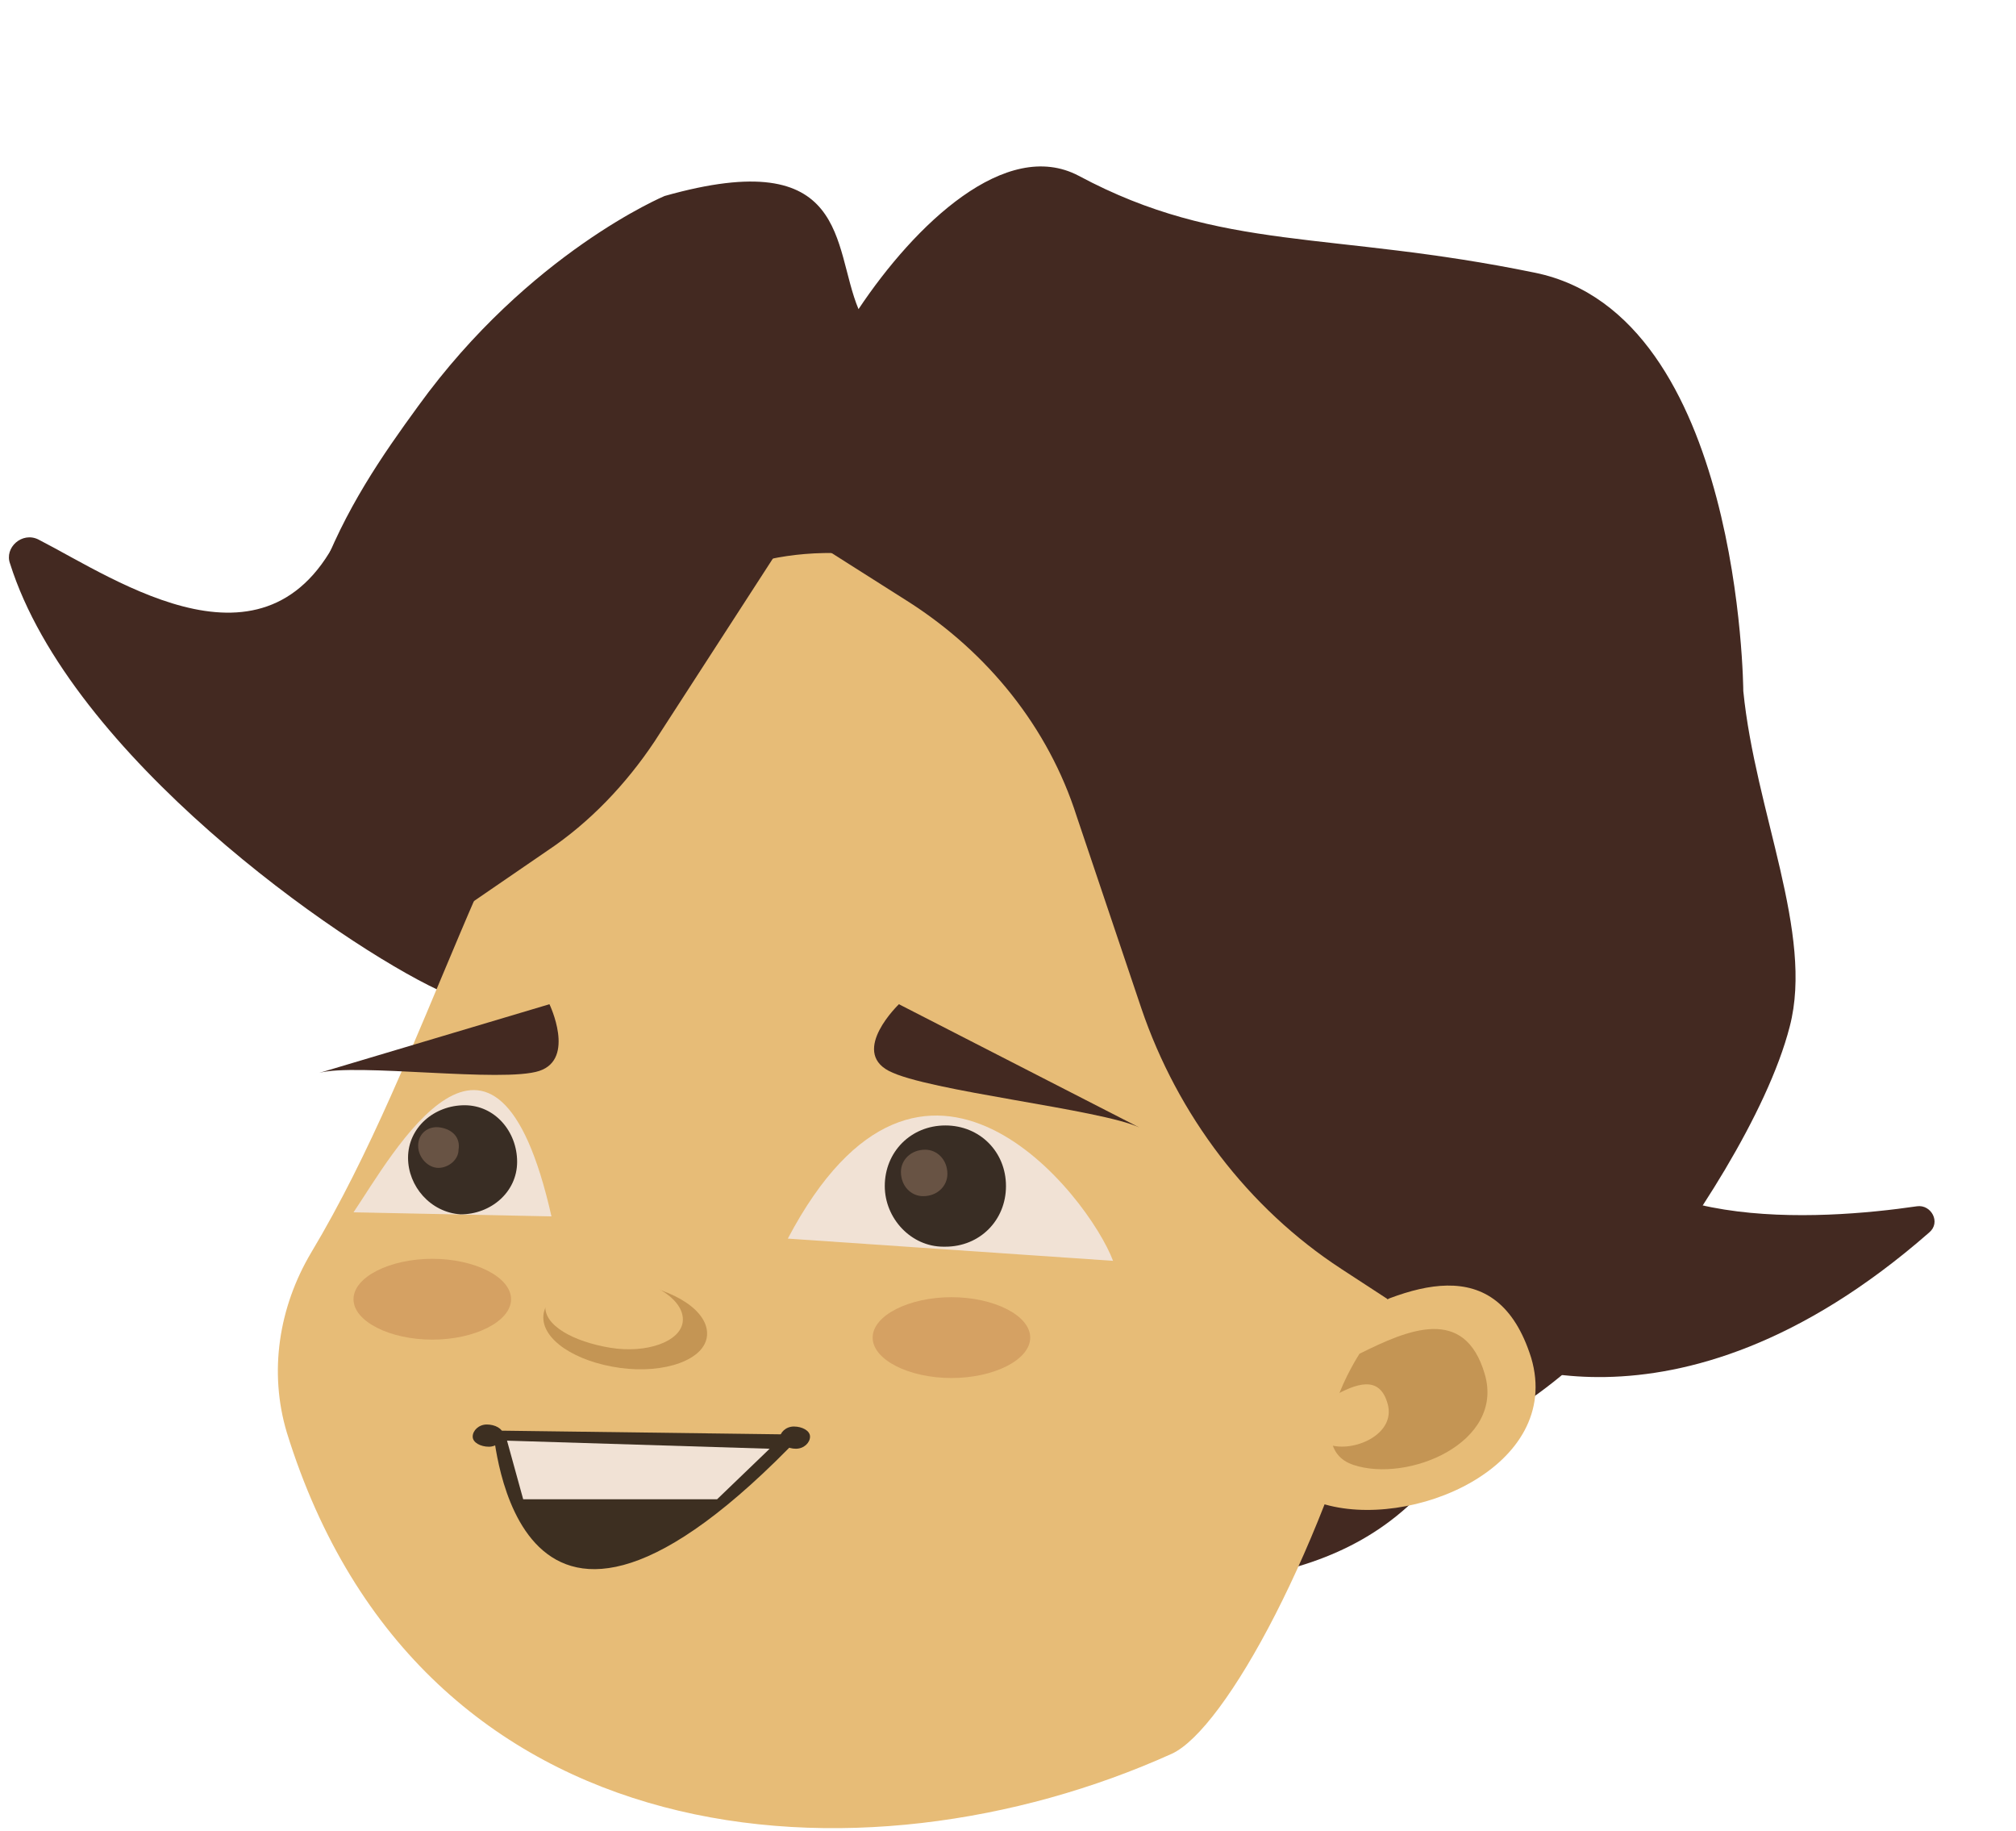 <?xml version="1.0" encoding="utf-8"?>
<!-- Generator: Adobe Illustrator 26.3.1, SVG Export Plug-In . SVG Version: 6.00 Build 0)  -->
<svg version="1.1" id="Layer_1" xmlns="http://www.w3.org/2000/svg" xmlns:xlink="http://www.w3.org/1999/xlink" x="0px" y="0px"
	 viewBox="0 0 99.8 90.6" style="enable-background:new 0 0 99.8 90.6;" xml:space="preserve">
<style type="text/css">
	.st0{fill:#9B5FA7;}
	.st1{fill:#89D2D9;}
	.st2{fill:#758C39;}
	.st3{fill:#000617;}
	.st4{fill:#4D2854;}
	.st5{fill:#406A6D;}
	.st6{fill:#344719;}
	.st7{fill:#03475C;}
	.st8{fill:#002F3F;}
	.st9{fill:#CCCCCC;}
	.st10{fill:#432921;}
	.st11{fill:#CEBC3A;}
	.st12{fill:#A53E35;}
	.st13{fill:#8E312C;}
	.st14{fill:#EBD46C;}
	.st15{fill:#D6B84C;}
	.st16{fill:#D9B552;}
	.st17{fill:#5E1D1C;}
	.st18{fill:#702420;}
	.st19{fill:#E7BC77;}
	.st20{fill:#BD9B3A;}
	.st21{opacity:0.5;enable-background:new    ;}
	.st22{fill:#5F4A40;}
	.st23{fill:#7F3825;}
	.st24{fill:#60291F;}
	.st25{fill:#F2D2A7;}
	.st26{fill:#F1E2D5;}
	.st27{fill:#6D9463;}
	.st28{opacity:0.3;}
	.st29{fill:#F9F9F9;}
	.st30{fill:#C6A375;}
	.st31{fill:#3D2F21;}
	.st32{fill:#C69063;}
	.st33{fill:#190E0B;}
	.st34{fill:#C69C6D;}
	.st35{fill:#603813;}
	.st36{fill:#A57E56;}
	.st37{fill:#8C312C;}
	.st38{fill:#392D24;}
	.st39{fill:#685344;}
	.st40{fill:#C49554;}
	.st41{fill:#D5A163;}
	.st42{fill:#E2C08F;}
	.st43{fill:#FFFFFF;}
	.st44{fill:#E59677;}
	.st45{fill:#A08F2D;}
	.st46{fill:#4B9FBC;}
	.st47{fill:#351F1A;}
	.st48{fill:#070404;}
	.st49{fill:#EFC88E;}
	.st50{fill:#EFD0AB;}
	.st51{fill:#F2D6AD;}
	.st52{fill:#C9B191;}
	.st53{fill:#008D9B;}
	.st54{fill:#006B76;}
	.st55{fill:#004951;}
	.st56{fill:#D63227;}
	.st57{fill:#9D2216;}
	.st58{fill:#4D4D4D;}
	.st59{fill:#333333;}
	.st60{fill:#D0AA76;}
	.st61{fill:#543D98;}
	.st62{fill:#341D63;}
	.st63{fill:#93278F;}
	.st64{fill:#681B68;}
	.st65{fill:#422C79;}
	.st66{fill:#657ABB;}
	.st67{fill:#42507F;}
	.st68{fill:#2C365B;}
	.st69{fill:#536827;}
	.st70{fill:#431544;}
	.st71{fill:#0071BC;}
	.st72{fill:#005E87;}
	.st73{fill:#757575;}
	.st74{fill:#7CC89D;}
	.st75{fill:#73E0B1;}
	.st76{fill:#3EA375;}
	.st77{fill:#E6E6E6;}
	.st78{fill:#CF912A;}
	.st79{fill:#B27E22;}
	.st80{fill:#A0711C;}
	.st81{fill:#1F7AA8;}
	.st82{fill:#666666;}
	.st83{fill:#639A9F;}
	.st84{fill:#545EAA;}
	.st85{fill:#774780;}
	.st86{fill:#75C7A7;}
	.st87{fill:#336655;}
	.st88{fill:#5A9D85;}
	.st89{fill:#8CD3D7;}
	.st90{fill:#6FA8AC;}
	.st91{fill:#00B1A2;}
	.st92{fill:#008277;}
	.st93{fill:#C561A5;}
	.st94{fill:#9C4C84;}
	.st95{fill:#7FCECD;}
	.st96{fill:#5E9B9A;}
	.st97{fill:#F9A882;}
	.st98{fill:#C78869;}
	.st99{fill:#BABCBE;}
	.st100{fill:#898B8D;}
	.st101{fill:#145B7F;}
	.st102{fill:#69AC88;}
</style>
<g>
	<path class="st10" d="M49.8,78.3c10.9,0.7,18.3,0.1,22.6-7.1c5.7-2.7,8.6-7,8.6-7c2.7-3.3,6.5-9.1,7.6-13.4
		c1.2-4.6-1.7-10.6-2.3-16.6c0,0-0.1-18.6-10.3-20.7s-15.5-1-22.6-4.8c-3.6-1.9-8.1,2.4-10.9,6.6c-1.3-3.1-0.4-8.2-9.6-5.6
		c0,0-6.7,2.8-12.2,10.4c-3.5,4.8-7.6,10.9-6,21.6L49.8,78.3z"/>
</g>
<g>
	<path class="st10" d="M73.1,66.9c0,0,9.6,5.3,22.4-5.9c0.6-0.5,0.1-1.4-0.6-1.3c-4.8,0.7-15,1.4-16.9-5L73.1,66.9z"/>
</g>
<g>
	<path class="st10" d="M21.7,49C16.8,46.7,3.5,37.4,0.5,27.9c-0.3-0.8,0.6-1.6,1.4-1.2C5.8,28.7,13.5,34.1,17,26L21.7,49z"/>
</g>
<g>
	<path class="st19" d="M58,86.8c-15.3,6.9-37.2,5.4-43.8-15.9c-0.9-3-0.4-6.2,1.2-8.9c11.7-19.5,11.9-51.2,49-24.2
		C77.9,50.4,63.3,84.4,58,86.8z"/>
</g>
<g>
	<path class="st19" d="M65.9,65.6c3.8-2,8.2-3.8,9.9,1.6c1.6,5.4-6,8.6-10.4,7.2S65.9,65.6,65.9,65.6z"/>
</g>
<g>
	<path class="st26" d="M55.1,62.4c-1.2-3.2-9.4-13.8-16.1-1.1L55.1,62.4z"/>
</g>
<g>
	<path class="st26" d="M17.5,60c1.9-2.8,7-12.2,9.8,0.2L17.5,60z"/>
</g>
<g>
	<path class="st38" d="M20.2,57.3c0-1.5,1.3-2.6,2.8-2.6c1.5,0,2.6,1.3,2.6,2.8c0,1.5-1.3,2.6-2.8,2.6C21.3,60,20.2,58.7,20.2,57.3
		C20.2,57.3,20.2,57.3,20.2,57.3z"/>
</g>
<g>
	<path class="st38" d="M43.8,58.7c0-1.7,1.3-3,3-3c1.7,0,3,1.3,3,3c0,1.7-1.3,3-3,3c0,0-0.1,0-0.1,0C45.1,61.7,43.8,60.3,43.8,58.7z
		"/>
</g>
<g>
	<path class="st39" d="M44.6,58c0-0.6,0.5-1.1,1.2-1.1c0.6,0,1.1,0.5,1.1,1.2c0,0.6-0.5,1.1-1.2,1.1c0,0,0,0,0,0
		C45.1,59.2,44.6,58.7,44.6,58C44.6,58,44.6,58,44.6,58z"/>
</g>
<g>
	<path class="st39" d="M20.7,56.7c0-0.6,0.5-1,1.1-0.9s1,0.5,0.9,1.1c0,0.5-0.5,0.9-1,0.9C21.2,57.8,20.7,57.3,20.7,56.7
		C20.7,56.8,20.7,56.7,20.7,56.7z"/>
</g>
<g>
	<path class="st40" d="M26.9,65.1c0.1-1.2,2.1-1.9,4.3-1.6s3.9,1.4,3.8,2.6s-2.1,1.9-4.3,1.6S26.8,66.3,26.9,65.1z"/>
</g>
<g>
	<path class="st19" d="M27,64.6c0.1-1,1.7-1.6,3.6-1.4c1.9,0.2,3.3,1.2,3.2,2.2s-1.8,1.6-3.6,1.3S26.9,65.6,27,64.6z"/>
</g>
<g>
	<path class="st10" d="M56.4,55.8C54.5,54.9,45.9,54,44,53s0.5-3.3,0.5-3.3L56.4,55.8z"/>
</g>
<g>
	<path class="st10" d="M15.8,53.1c1.8-0.5,9.1,0.5,10.9-0.1s0.5-3.3,0.5-3.3L15.8,53.1z"/>
</g>
<g>
	<path class="st40" d="M67.3,67c2.4-1.2,5.2-2.4,6.2,1s-3.8,5.4-6.5,4.5S67.3,67,67.3,67z"/>
</g>
<g>
	<path class="st19" d="M66,69.1c1.1-0.6,2.3-1.1,2.7,0.4s-1.7,2.4-2.9,2S66,69.1,66,69.1z"/>
</g>
<g>
	<path class="st31" d="M39.7,71l-15.3-0.2C24.5,70.8,25.3,86.1,39.7,71z"/>
</g>
<g>
	<polygon class="st26" points="38.1,71.7 35.5,74.2 25.9,74.2 25.1,71.3 	"/>
</g>
<g>
	<path class="st31" d="M38.6,71.2c0-0.3,0.3-0.6,0.7-0.6s0.8,0.2,0.8,0.5s-0.3,0.6-0.7,0.6S38.7,71.5,38.6,71.2z"/>
</g>
<g>
	<path class="st31" d="M23.4,71.1c0-0.3,0.3-0.6,0.7-0.6s0.8,0.2,0.8,0.5s-0.3,0.6-0.7,0.6S23.4,71.4,23.4,71.1z"/>
</g>
<g>
	<path class="st41" d="M43.2,66.2c0-1.1,1.8-2,3.9-2s3.9,0.9,3.9,2s-1.8,2-3.9,2S43.2,67.3,43.2,66.2z"/>
</g>
<g>
	<path class="st41" d="M17.5,64.3c0-1.1,1.8-2,3.9-2s3.9,0.9,3.9,2c0,1.1-1.8,2-3.9,2S17.5,65.4,17.5,64.3z"/>
</g>
<g>
	<path class="st10" d="M40.9,27.2l4.1,2.6c3.9,2.5,6.9,6.2,8.3,10.6l3.2,9.5c1.8,5.3,5.3,9.9,9.9,12.9l2.3,1.5L80.4,54L76,27.2
		L58.4,18L40.9,27.2z"/>
</g>
<g>
	<path class="st10" d="M39,26.5l-6.6,10.2c-1.4,2.1-3.2,4-5.3,5.4l-7,4.8l1.2-23.1L39,26.5z"/>
</g>
</svg>
